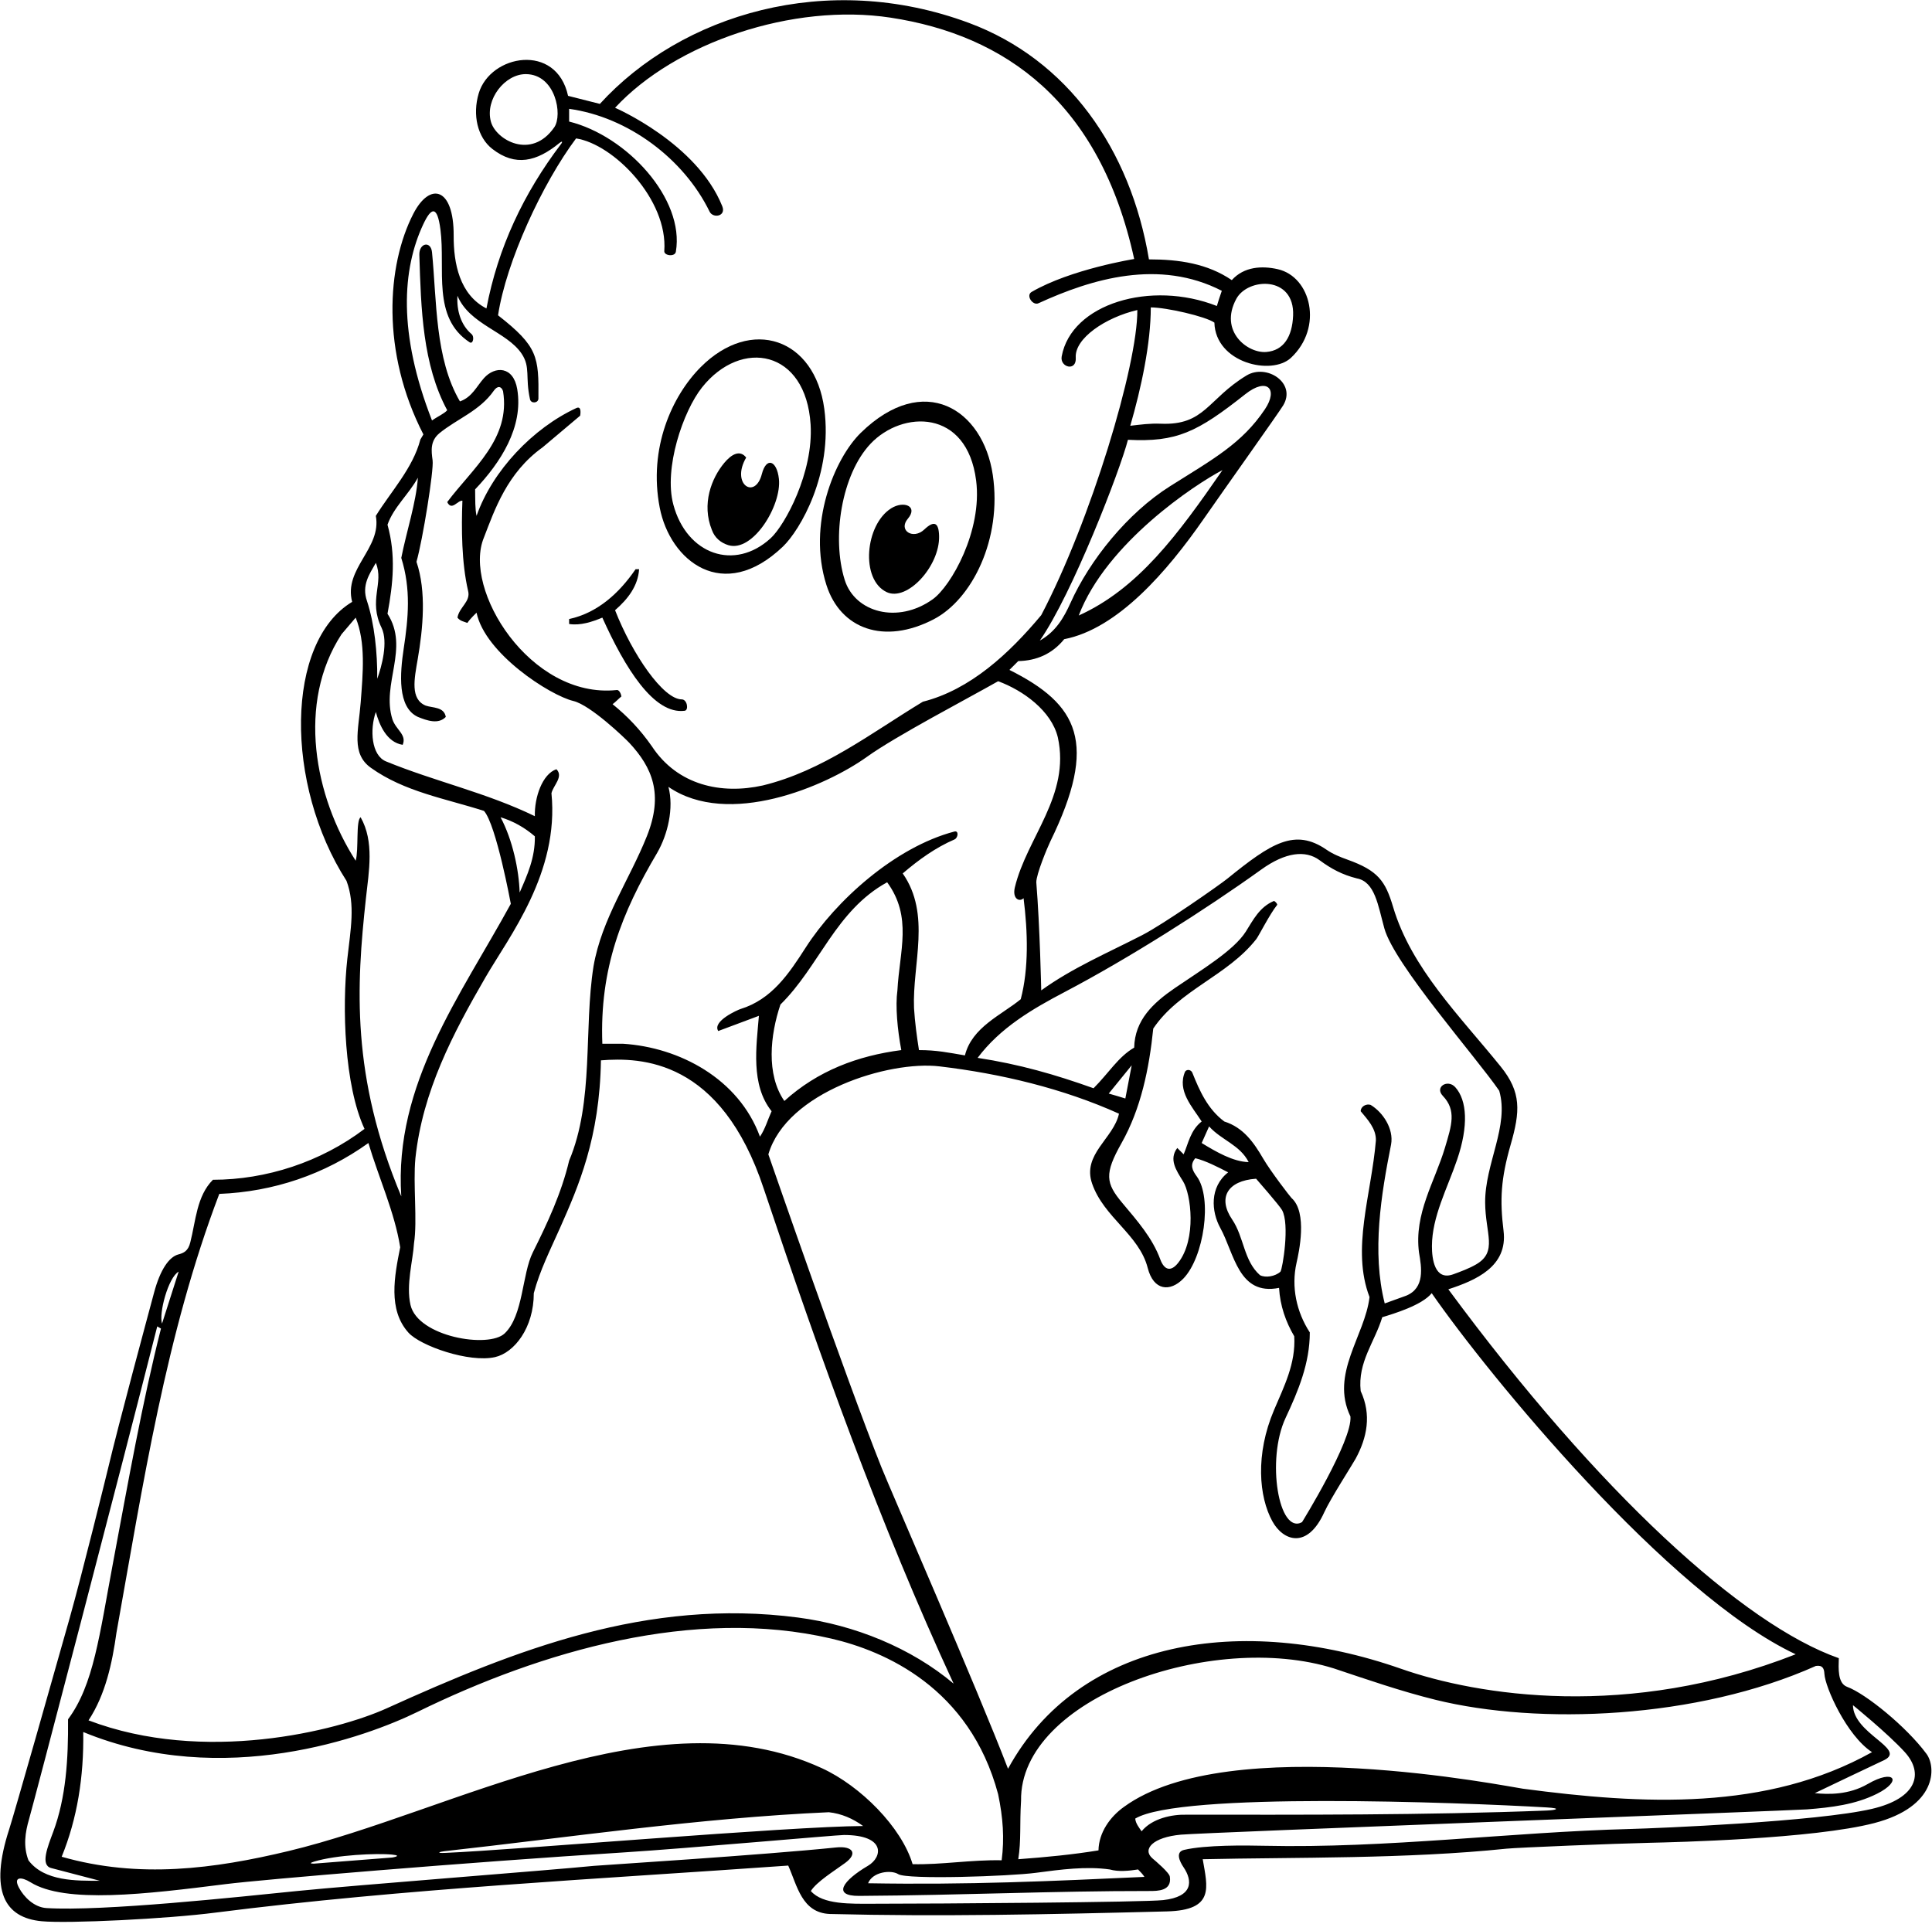 <?xml version="1.0" encoding="UTF-8"?>
<svg xmlns="http://www.w3.org/2000/svg" xmlns:xlink="http://www.w3.org/1999/xlink" width="509pt" height="507pt" viewBox="0 0 509 507" version="1.1">
<g id="surface1">
<path style=" stroke:none;fill-rule:nonzero;fill:rgb(0%,0%,0%);fill-opacity:1;" d="M 507.551 462.137 C 502.246 454.949 491.465 446.242 486.645 444.477 C 484.098 443.539 484.371 439.574 484.449 436.922 C 459.406 428.141 421.254 393.496 381.574 339.723 C 388.793 337.359 397.285 333.758 396.121 324.309 C 395.109 316.117 395.422 310.586 397.984 301.652 C 400.52 292.836 400.859 287.824 395.359 281.02 C 384.648 267.762 371.812 255.137 367.02 238.973 C 364.992 232.145 363.066 229.406 355.035 226.523 C 353.129 225.84 351.219 225.09 349.48 223.895 C 341.148 218.16 334.961 222.113 323.375 231.508 C 321.332 233.164 306.57 243.496 300.922 246.402 C 291.879 251.055 282.57 255.004 274.32 260.961 C 274.32 260.961 273.965 244.043 273.02 232.473 C 273.02 230.332 275.922 223.348 276.707 221.73 C 289.395 195.723 284.125 185.613 265.941 176.52 L 268.27 174.191 C 273.02 174.102 277.207 172.332 280.371 168.422 C 294.523 165.695 307.629 150.391 317.047 136.84 C 322.773 128.594 336.855 108.824 338.066 106.816 C 341.625 100.906 333.68 95.738 328.395 98.945 C 318.133 105.172 317.441 112.141 305.809 111.645 C 302.996 111.523 300.422 111.887 297.781 112.188 C 300.672 102.227 303.184 90.496 303.184 81 C 307.281 81 317.656 83.383 319.941 85.004 C 320.227 95.633 335.004 99.059 340.109 94.289 C 348.691 86.273 345.414 72.895 336.602 70.922 C 332.527 70.008 327.773 70.203 324.523 73.812 C 318.102 69.438 310.613 68.344 302.699 68.344 C 297.844 39.227 281.215 15.684 255.285 6.043 C 217.801 -7.891 179.512 3.836 158.039 27.375 L 149.66 25.254 C 146.598 11.168 129.184 14.355 126.125 24.59 C 124.434 30.254 125.789 36.199 129.711 39.246 C 135.781 43.965 141.371 42.613 147.445 37.637 C 148.055 37.141 148.309 37.285 147.832 37.918 C 137.93 50.973 131.176 65.293 128.156 81.277 C 121.078 77.641 119.488 69.375 119.523 62.105 C 119.586 49.336 113.262 47.824 108.883 56.352 C 101.91 69.934 100.359 92.75 111.547 114.465 L 110.746 115.82 C 108.789 123.359 102.926 129.598 99.016 135.93 C 100.598 144.492 90.453 149.836 92.781 158.59 C 75.137 169.176 74.984 206.691 91.289 232.102 C 93.648 238.41 92.371 244.871 91.512 252.582 C 90.078 265.438 90.727 286.039 96.035 297.457 C 84.492 306.211 70.062 310.863 56.098 310.863 C 51.812 315.145 51.578 321.719 50.137 327.344 C 49.574 329.699 48.316 330.184 47.004 330.531 C 44.555 331.184 42.215 334.508 40.582 340.629 C 38.996 346.562 31.422 374.484 28.379 387.285 C 28.074 388.574 21.68 414.555 18.348 426.379 C 14.316 440.684 3.773 477.84 2.414 482.027 C -2.875 498.301 1.246 505.32 10.973 506.234 C 17.977 506.891 44.16 505.609 56.84 503.953 C 106.555 497.621 157.945 495.109 207.664 491.57 C 210.031 496.855 211.242 504.047 218.648 504.324 C 247.508 505.051 276.102 504.449 307.449 503.645 C 320.117 503.316 318.105 497.262 316.867 489.895 C 341.344 489.355 370.512 489.859 396.895 487.117 C 399.793 486.82 425.566 485.773 434.805 485.562 C 440.922 485.422 477.777 484.559 493.812 480.367 C 510.375 476.035 510.121 465.621 507.551 462.137 Z M 325.711 78.754 C 328.75 73.129 341.125 72.566 340.68 83.164 C 340.449 88.723 338.184 92.371 333.609 92.742 C 328.688 93.141 321.098 87.289 325.711 78.754 Z M 146.027 33.539 C 139.98 42.254 130.613 36.836 129.328 32.047 C 127.746 26.125 133.07 19.488 138.555 19.531 C 146.383 19.594 148.277 30.293 146.027 33.539 Z M 480.652 441.051 C 480.836 444.547 486.504 457.32 493.199 461.684 C 465.395 477.215 432.871 475.523 401.207 471.312 C 397.566 470.832 323.758 455.914 296.105 476.113 C 292.496 478.688 289.496 482.82 289.402 487.566 C 282.516 488.684 275.812 489.336 268.27 489.895 C 269.074 484.801 268.609 480.77 269.004 474.492 C 268.582 447.395 319.445 429.598 351.41 439.621 C 360.125 442.527 369.039 445.629 378.199 447.891 C 405.332 454.59 447.09 452.98 478.398 438.969 C 480.211 438.691 480.586 439.691 480.652 441.051 Z M 216.555 465.922 C 172.77 445.75 119.383 477.328 76.039 487.734 C 56.406 492.449 36.605 495.07 16.25 489.242 C 20.348 479.188 22.113 468.203 21.93 456.379 C 58.812 471.566 96.676 457.602 109.988 451.078 C 142.781 435.016 182.871 423.336 219.051 431.77 C 232.984 435.016 255.457 444.613 262.965 472.766 C 264.266 479 264.641 484.402 263.895 490.172 C 255.703 490.02 248.066 491.383 240.434 491.199 C 237.508 481.418 226.711 470.602 216.555 465.922 Z M 227.398 481.145 C 208.117 481.227 135.617 487.453 117.273 488.23 C 114.805 488.336 115.73 487.93 117.062 487.785 C 149.77 484.164 184.199 479.031 218.367 477.512 C 221.723 477.883 224.699 479.188 227.398 481.145 Z M 103.328 489.445 L 82.809 491.051 C 82.809 491.051 80.758 491.133 82.785 490.516 C 88.582 488.746 99.332 488.27 103.301 488.68 C 106.215 488.98 103.328 489.445 103.328 489.445 Z M 236.641 493.824 C 239.016 495.328 265.973 494.391 272.895 493.477 C 279.562 492.594 286.168 491.707 292.383 492.594 C 294.617 493.246 297.504 492.965 299.832 492.594 C 300.574 493.371 301.043 493.805 301.508 494.551 C 277.023 495.668 255.051 496.691 228.703 496.227 C 229.895 493.188 234.766 492.641 236.641 493.824 Z M 300.762 482.539 C 300.203 481.703 299.18 480.492 299.086 479.188 C 310.797 472.133 383.934 474.883 407.543 476.25 C 411.5 476.48 409.941 476.973 407.559 477.066 C 374.797 478.324 342.957 478.164 312.492 478.164 C 308.863 478.07 303.555 479.094 300.762 482.539 Z M 473.09 435.895 C 428.969 453.223 389.289 446.777 369.141 439.723 C 327.02 424.973 284.137 432.02 265.57 466.059 C 257.609 445.266 234.461 392.25 232.219 386.621 C 222.48 362.164 203.254 306.488 202.43 304.172 C 207.254 287.691 234.234 279.418 247.484 280.98 C 263.691 282.891 280.137 286.832 294.805 293.453 C 293.406 299.973 285.027 304.16 287.73 311.887 C 290.816 320.805 300.125 325.309 302.371 334.086 C 303.926 340.172 308.309 340.445 311.742 336.922 C 317.188 331.336 319.465 315.652 315.301 309.98 C 314.191 308.465 313.375 306.969 314.914 305.184 C 317.613 305.836 320.906 307.52 323.57 308.906 C 318.625 312.781 319.125 319.242 321.5 323.559 C 325.211 330.293 326.277 341.492 336.977 339.352 C 337.258 344.102 338.746 348.289 340.98 352.105 C 341.402 359.234 338.312 365.285 335.66 371.523 C 330.672 383.246 331.676 394.41 335.207 400.84 C 338.059 406.039 344.426 408.352 348.91 398.43 C 350.477 394.973 356.324 385.871 357.121 384.414 C 360.199 378.785 361.367 372.75 358.484 366.535 C 357.645 358.902 362.207 353.598 364.164 347.078 C 367.234 346.148 374.656 343.914 377.195 340.746 C 392.148 362.344 439.637 420.23 473.09 435.895 Z M 237.453 276.695 C 226.004 278.188 215.484 282.094 206.641 290.102 C 201.797 283.121 202.914 272.691 205.613 264.688 C 215.855 254.633 220.137 239.922 233.73 232.473 C 240.434 241.691 236.988 250.535 236.43 260.961 C 235.859 265.07 236.43 271.297 237.453 276.695 Z M 292.105 288.148 L 298.156 280.699 L 296.48 289.449 C 295.137 289.047 293.613 288.555 292.105 288.148 Z M 316.59 301.18 L 318.547 296.805 C 321.805 300.438 326.645 301.645 328.973 306.211 C 324.875 306.113 320.406 303.508 316.59 301.18 Z M 330.926 310.586 C 330.926 310.586 337.078 317.617 337.766 318.852 C 339.836 322.555 337.91 334.23 337.352 335.07 C 335.953 336.371 333.348 336.746 331.949 336 C 327.633 332.188 327.781 325.988 324.617 321.324 C 320.77 315.648 323.34 311.105 330.926 310.586 Z M 280.613 261.328 C 297.098 252.676 317.578 239.695 332.309 229.109 C 338.629 224.57 343.93 223.914 347.645 226.656 C 350.727 228.938 353.656 230.496 357.461 231.449 C 362.258 232.336 363.043 238.566 364.715 244.613 C 367.348 254.129 388.938 278.59 394.98 287.402 C 397.672 296.66 391.211 306.594 391.273 316.855 C 391.32 325.043 394.641 329.809 388.91 333.156 C 387.102 334.215 384.859 335.047 382.871 335.77 C 377.934 337.562 377.242 331.633 377.254 328.328 C 377.277 320.566 381.312 313.133 383.898 305.535 C 386.914 296.684 386.523 289.938 383.402 286.469 C 381.41 284.254 377.887 286.406 380.121 288.754 C 383.746 292.562 382.469 296.453 380.672 302.457 C 377.996 311.406 372.508 319.738 373.848 330.043 C 374.531 333.984 375.43 339.352 370.492 341.398 L 364.816 343.449 C 361.371 329.855 363.883 314.68 366.492 301.555 C 367.234 297.457 364.352 293.082 361.09 291.125 C 359.883 290.754 358.484 291.594 358.484 292.801 C 360.254 294.941 362.582 297.363 362.488 300.527 C 361.277 314.867 355.973 329.109 360.812 341.773 C 359.602 352.012 350.387 361.977 355.785 373.238 C 356.344 379.57 343.031 401.078 343.031 401.078 C 336.902 404.48 333.551 384.617 338.699 373.613 C 342.031 366.496 345.078 359.215 345.078 351.082 C 341.574 345.707 340.141 339.117 341.582 332.754 C 342.188 330.082 344.559 319.465 340.25 315.656 C 339.965 315.402 334.785 308.699 332.793 305.281 C 330.328 301.055 327.59 297.098 322.547 295.504 C 318.172 292.242 316.031 287.402 314.168 282.746 C 313.871 281.855 312.699 281.637 312.215 282.375 C 310.07 287.402 314.074 291.594 316.59 295.504 C 313.609 297.828 313.078 301.312 311.84 304.16 L 310.164 302.484 C 307.883 305.48 309.891 308.391 311.684 311.27 C 313.805 314.672 315.277 326.488 310.426 332.715 C 308.52 335.164 306.758 334.758 305.672 331.805 C 303.625 326.242 299.707 321.762 295.699 316.992 C 291.289 311.738 290.918 309.281 295.469 301.211 C 300.613 292.09 302.762 281.52 303.836 271.016 C 310.695 260.812 323.34 257.18 330.977 247.453 C 331.629 246.621 334.531 240.844 336.469 238.445 C 336.648 238.223 335.816 237.312 335.574 237.418 C 331.824 239.027 330.184 242.355 328.227 245.457 C 325.059 250.477 316.418 255.629 309.527 260.348 C 303.84 264.242 298.961 268.758 298.809 276.043 C 294.617 278.465 292.125 282.723 288.102 286.75 C 277.953 283.121 268.551 280.422 257.562 278.742 C 263.543 270.773 271.988 265.859 280.613 261.328 Z M 278.699 194.305 C 282.039 209.617 270.551 220.656 267.379 233.777 C 266.641 236.824 268.574 237.762 269.668 236.672 C 270.785 245.516 271.062 255.191 268.922 263.289 C 263.801 267.48 256.074 270.645 254.215 278.094 C 249.836 277.348 246.766 276.695 242.109 276.695 C 241.551 273.156 241.027 269.281 240.805 265.617 C 240.34 253.98 245.367 240.945 237.828 230.145 C 242.09 226.492 246.512 223.328 251.477 221.184 C 252.422 220.773 252.656 218.785 251.441 219.105 C 235.734 223.234 220.145 237.398 212.27 249.672 C 207.812 256.621 203.328 263.34 195.051 265.887 C 194.465 266.066 187.555 269.062 189.23 271.668 L 199.938 267.664 C 199.285 275.672 197.699 285.82 203.285 292.801 C 202.262 295.035 201.609 297.457 200.215 299.504 C 194.629 284.238 178.988 275.949 164.094 275.02 L 158.691 275.02 C 157.945 255.191 163.812 240.48 173.121 224.746 C 175.91 219.938 177.59 212.922 176.102 207.336 C 191.895 218.188 217.57 207.203 228.438 199.398 C 236.055 193.926 254.953 184.062 262.965 179.5 C 269.574 181.922 277.023 187.32 278.699 194.305 Z M 284.199 162.184 C 291.496 143.02 314.98 127.551 322.07 123.871 C 310.297 140.926 299.836 155.113 284.199 162.184 Z M 328.094 103.859 C 333.809 99.336 336.844 102.477 333.254 107.836 C 327.219 116.852 319.652 120.941 308.266 128.113 C 297.023 135.195 287.078 147.629 282.039 158.848 C 280.277 162.766 278.156 166.43 273.949 168.793 C 282.516 156.504 295.117 123.867 297.164 115.883 C 310.012 116.539 315.391 113.91 328.094 103.859 Z M 111.539 59.039 C 113.602 54.66 115.199 54.004 116.039 60.484 C 117.395 70.953 113.73 83.656 123.738 90.199 C 124.613 90.77 125.074 88.742 124.215 88.012 C 121.453 85.664 120.27 81.871 120.52 77.93 C 123.727 85.586 133.523 87.344 137.441 93.215 C 139.809 96.766 138.336 99.32 139.633 105.203 C 139.902 106.418 141.781 106.246 141.852 105.055 C 141.961 93.988 141.723 91.297 131.215 83.082 C 133.355 68.93 142.926 48.297 151.77 36.473 C 161.656 37.973 176.016 52.586 175.012 66.152 C 174.918 67.391 177.816 67.754 178.059 66.332 C 180.438 52.398 165.137 35.789 149.941 32.031 L 149.941 28.68 C 165.418 30.812 180.141 41.793 186.945 55.758 C 187.844 57.605 191.367 57.035 190.285 54.336 C 183.609 37.691 162.043 28.398 162.043 28.398 C 177.934 11.242 208.887 0.727 234.645 4.652 C 264.828 9.254 289.762 26.852 298.809 68.246 C 298.809 68.246 282.117 70.914 271.777 76.93 C 270.215 77.84 272.066 80.609 273.605 79.902 C 287.719 73.426 305.422 68.16 321.895 76.625 C 321.289 78.426 320.965 79.324 320.594 80.629 C 303.203 73.777 282.254 80.004 279.711 93.914 C 279.18 96.805 283.668 97.992 283.414 94.242 C 283.078 89.168 291.25 83.645 299.641 81.691 C 299.715 96.289 287.297 137.371 274.32 162.09 C 265.852 172.238 255.609 181.734 243.133 184.898 C 229.449 193.188 216.766 203.121 200.961 206.965 C 190.066 209.387 178.523 206.965 171.727 196.629 C 168.652 192.223 165.301 188.719 161.391 185.551 C 162.195 184.961 163.066 184.027 163.719 183.504 C 163.629 182.852 163.121 181.648 162.414 181.828 C 139.684 184.16 121.785 155.281 127.504 141.609 C 130.297 134.395 133.594 124.562 142.961 117.867 L 152.844 109.531 C 152.844 109.531 153.391 106.805 151.844 107.52 C 140.41 112.801 129.734 124.012 125.551 135.93 C 125.145 133.953 125.223 131.938 125.176 128.945 C 131.855 121.914 137.957 112.559 136.266 102.523 C 135.242 96.457 130.414 96.391 127.512 99.625 C 125.555 101.801 124.387 104.648 121.172 105.766 C 114.574 94.539 115.074 79.211 113.816 66.461 C 113.512 63.379 110.387 64.008 110.48 67.156 C 110.906 81.43 111.359 96.117 117.82 108.094 C 117.004 109.031 115.34 109.707 113.816 110.793 C 104.789 87.695 105.965 70.887 111.539 59.039 Z M 102.09 138.258 C 103.672 133.695 107.766 130.156 110.094 125.875 C 109.629 132.484 107.113 139.934 105.719 147.008 C 108.301 155.246 107.586 162.805 106.359 170.902 C 105.367 177.461 104.645 186.379 110.094 188.902 C 112.496 189.867 115.492 190.949 117.449 188.902 C 116.984 186.203 114.004 186.574 112.145 185.922 C 108.051 184.219 109.141 178.926 110.047 173.699 C 111.441 165.617 112.383 155.863 109.723 148.031 C 111.371 142.25 114.324 123.875 113.973 121.32 C 113.617 118.727 113.312 116.195 115.773 114.145 C 120.465 110.32 126.375 108.281 130.094 102.953 C 131.059 101.57 132.09 101.734 132.531 103.066 C 134.578 115.633 124.523 123.359 117.82 132.297 C 119.031 134.719 120.52 131.832 121.824 131.926 C 121.547 139.188 121.594 148.219 123.32 155.68 C 124.066 158.531 120.988 159.949 120.52 162.742 C 121.266 163.672 122.195 163.766 123.129 164.137 C 123.871 163.02 125.551 161.438 125.551 161.438 C 127.773 172.184 144.863 183.219 151.059 184.707 C 155.598 185.797 164.727 194.578 165.848 195.789 C 171.836 202.258 174.852 209.238 170.434 220.312 C 165.855 231.789 158.516 242.117 156.363 254.633 C 153.758 271.109 156.551 290.195 149.941 305.836 C 147.918 314.367 144.266 322.215 140.379 329.988 C 137.512 335.719 137.898 346.629 132.965 351.34 C 128.727 355.387 110.094 352.227 108.152 343.859 C 106.922 338.57 108.816 332.059 109.07 327.621 C 110 321.57 108.789 312.074 109.441 305.184 C 111.34 287.547 119.285 272.395 127.914 257.504 C 134.172 246.703 147.367 229.949 145.285 209.012 C 145.754 206.965 148.547 204.637 146.59 202.684 C 142.871 203.953 140.773 210.129 140.91 215.062 C 128.062 208.824 114.656 205.941 101.715 200.633 C 97.805 199.059 97.398 192.176 99.016 187.598 C 99.945 191.043 101.902 195.605 106.09 196.258 C 107.207 193.559 104.355 192.379 103.391 189.555 C 100.41 180.152 107.953 170.84 102.09 161.719 C 103.578 153.711 104.32 146.262 102.09 138.258 Z M 136.906 235.172 C 136.723 229.215 135.047 221.301 131.879 215.344 C 135.23 216.367 138.211 218.043 140.91 220.371 C 141.004 225.957 138.953 230.52 136.906 235.172 Z M 99.016 148.312 C 101.234 153.691 96.973 158.137 100.539 165.441 C 102.309 169.164 100.57 175.621 99.387 178.848 C 99.449 171.98 98.645 164.324 96.688 158.367 C 95.223 154.184 97.34 151.289 99.016 148.312 Z M 96.398 236.773 C 97.195 229.5 98.645 221.766 95.012 215.344 C 93.707 216.18 94.547 223.906 93.707 226.797 C 82.816 209.852 78.16 185.273 89.984 167.117 L 93.707 162.742 C 96.375 169.328 95.625 177.27 95.02 185.16 C 94.465 192.398 92.457 198.578 97.711 202.309 C 106.555 208.641 117.355 210.41 127.504 213.668 C 130.723 217.238 134.578 238.152 134.578 238.152 C 121.359 262.359 103.762 285.633 105.719 315.238 C 92.473 283.637 93.891 259.766 96.398 236.773 Z M 57.773 314.586 C 72.016 314.027 85.516 309.469 97.059 301.18 C 99.762 310.305 103.949 319.336 105.438 328.645 C 103.91 336.281 102.176 345.102 107.605 351.141 C 110.75 354.641 123.602 359.133 130.41 357.594 C 135.484 356.445 140.633 349.902 140.633 340.746 C 142.211 334.766 145.023 329.23 147.531 323.578 C 152.398 312.605 157.996 299.848 158.32 279.395 C 168.812 278.578 189.922 278.988 201.238 313.285 C 216.043 357.414 231.684 401.355 251.234 443.625 C 240.062 434.219 225.164 428.168 210.27 426.215 C 170.473 421.004 135.848 434.754 101.867 450.141 C 88.695 456.102 53.727 464.879 23.324 453.305 C 27.793 446.512 29.562 438.223 30.68 430.219 C 37.664 391.301 43.715 351.453 57.773 314.586 Z M 47.066 335.07 L 42.691 348.754 C 41.793 346.156 44.312 336.598 47.066 335.07 Z M 7.672 479.27 C 8.742 475.594 31.465 388.883 41.426 349.5 L 42.41 350.07 C 37.496 369.441 33.75 390.617 29.809 411.613 C 26.164 431.016 24.684 443.926 17.926 453.027 C 18.008 463.496 17.391 473.617 14.027 482.668 C 12.566 486.602 10.578 491.414 13.438 492.207 L 26.305 495.574 C 20.16 495.574 11.688 495.773 7.5 490.188 C 6.07 486.457 6.625 482.863 7.672 479.27 Z M 493.172 476.629 C 478.676 480.012 436.582 481.742 429.484 481.926 C 397.762 482.75 365.527 487.074 333.074 486.352 C 328.316 486.246 317.617 486.102 311.961 487.434 C 309.633 487.977 310.742 490.422 311.812 492.004 C 314.23 495.574 314.391 499.785 306.441 500.668 C 301.34 501.234 247.977 501.625 230.102 501.625 C 224.129 501.637 216.762 501.902 213.621 498.273 C 215.184 495.809 219.773 492.996 222.652 490.887 C 226.18 488.301 224.52 486.355 220.34 486.789 C 200.879 488.801 157.914 491.5 156.516 491.641 C 144.738 492.812 93.301 496.758 78.344 498.266 C 62.746 499.84 27.027 503.688 12.234 502.766 C 8.992 502.562 6.285 499.855 4.977 497.367 C 3.43 494.43 5.684 494.5 8.02 495.957 C 17.18 501.676 38.523 499.094 59.406 496.461 C 69.074 495.242 122.703 490.727 164.523 488.09 C 180.734 487.066 220.441 483.508 222.348 483.512 C 233.445 483.512 232.531 489.352 228.684 491.617 C 222.121 495.473 219.109 499.605 226.336 499.559 C 253.832 499.387 277.195 498.246 302.812 498.27 C 305.012 498.27 308.742 498.277 308.211 494.551 C 308.211 493.523 304.254 490.207 303.66 489.703 C 300.84 487.305 303.664 484.098 311.137 483.422 C 317.395 482.855 472.254 477.059 476.027 476.762 C 482.438 476.262 488.758 475.523 494.508 472.648 C 501.273 469.262 499.125 465.98 492.086 470.066 C 487.059 472.984 481.602 472.848 478.117 472.484 C 484.168 469.598 489.887 466.844 496.551 463.707 C 502.141 460.766 488.281 456.816 488.172 449.301 C 488.172 449.301 497.258 456.672 501.801 461.637 C 506.898 467.211 505.117 473.844 493.172 476.629 "/>
<path style=" stroke:none;fill-rule:nonzero;fill:rgb(0%,0%,0%);fill-opacity:1;" d="M 206.277 144.008 C 210.762 139.715 219.473 124.895 217.164 107.715 C 214.664 89.121 197.926 83.363 184.598 96.742 C 177.09 104.281 170.762 118.055 173.812 133.777 C 176.531 147.781 190.512 159.098 206.277 144.008 Z M 184.969 102.062 C 195.32 89.074 212.32 92.164 213.559 111.848 C 214.352 124.508 206.773 138.379 203.062 141.797 C 193.559 150.539 180.93 146.156 177.395 132.953 C 174.84 123.43 179.949 108.359 184.969 102.062 "/>
<path style=" stroke:none;fill-rule:nonzero;fill:rgb(0%,0%,0%);fill-opacity:1;" d="M 217.727 154.141 C 221.422 165.742 232.926 169.977 246.004 163.172 C 256.066 157.934 264.059 142.055 261.555 125.125 C 258.992 107.812 243.426 97.836 226.816 114.012 C 219.809 120.84 212.656 138.234 217.727 154.141 Z M 229.371 116.906 C 237.695 108.117 254.758 107.621 257.172 126.633 C 258.848 139.852 250.574 154.441 245.73 157.906 C 236.52 164.488 225.238 161.379 222.547 152.809 C 219.07 141.723 221.703 125 229.371 116.906 "/>
<path style=" stroke:none;fill-rule:nonzero;fill:rgb(0%,0%,0%);fill-opacity:1;" d="M 191.867 143.641 C 198.32 145.656 205.977 133.176 205.207 126.176 C 204.676 121.348 201.91 120.27 200.711 124.918 C 198.934 131.797 192.488 127.574 196.586 120.566 C 194.965 118.453 192.75 119.656 190.836 121.941 C 187.434 126.008 184.789 132.816 187.555 139.652 C 188.324 141.777 189.977 143.051 191.867 143.641 "/>
<path style=" stroke:none;fill-rule:nonzero;fill:rgb(0%,0%,0%);fill-opacity:1;" d="M 233.605 156.02 C 238.992 158.566 247.574 149.211 247.414 141.293 C 247.34 137.605 246.078 137.09 243.516 139.516 C 240.57 142.305 236.57 139.758 239.18 136.676 C 241.969 133.379 238.098 131.855 234.789 133.938 C 227.922 138.246 226.613 152.707 233.605 156.02 "/>
<path style=" stroke:none;fill-rule:nonzero;fill:rgb(0%,0%,0%);fill-opacity:1;" d="M 149.941 164.418 C 152.922 164.883 155.992 163.859 158.691 162.742 C 164.637 175.953 172.238 188.34 180.383 187.285 C 181.504 187.141 181.062 184.289 179.621 184.285 C 174.727 184.277 166.613 172.461 162.043 160.785 C 165.582 157.715 168.094 154.27 168.375 149.988 L 167.445 149.988 C 163.066 156.41 157.297 161.531 149.941 163.113 L 149.941 164.418 "/>
</g>
</svg>
